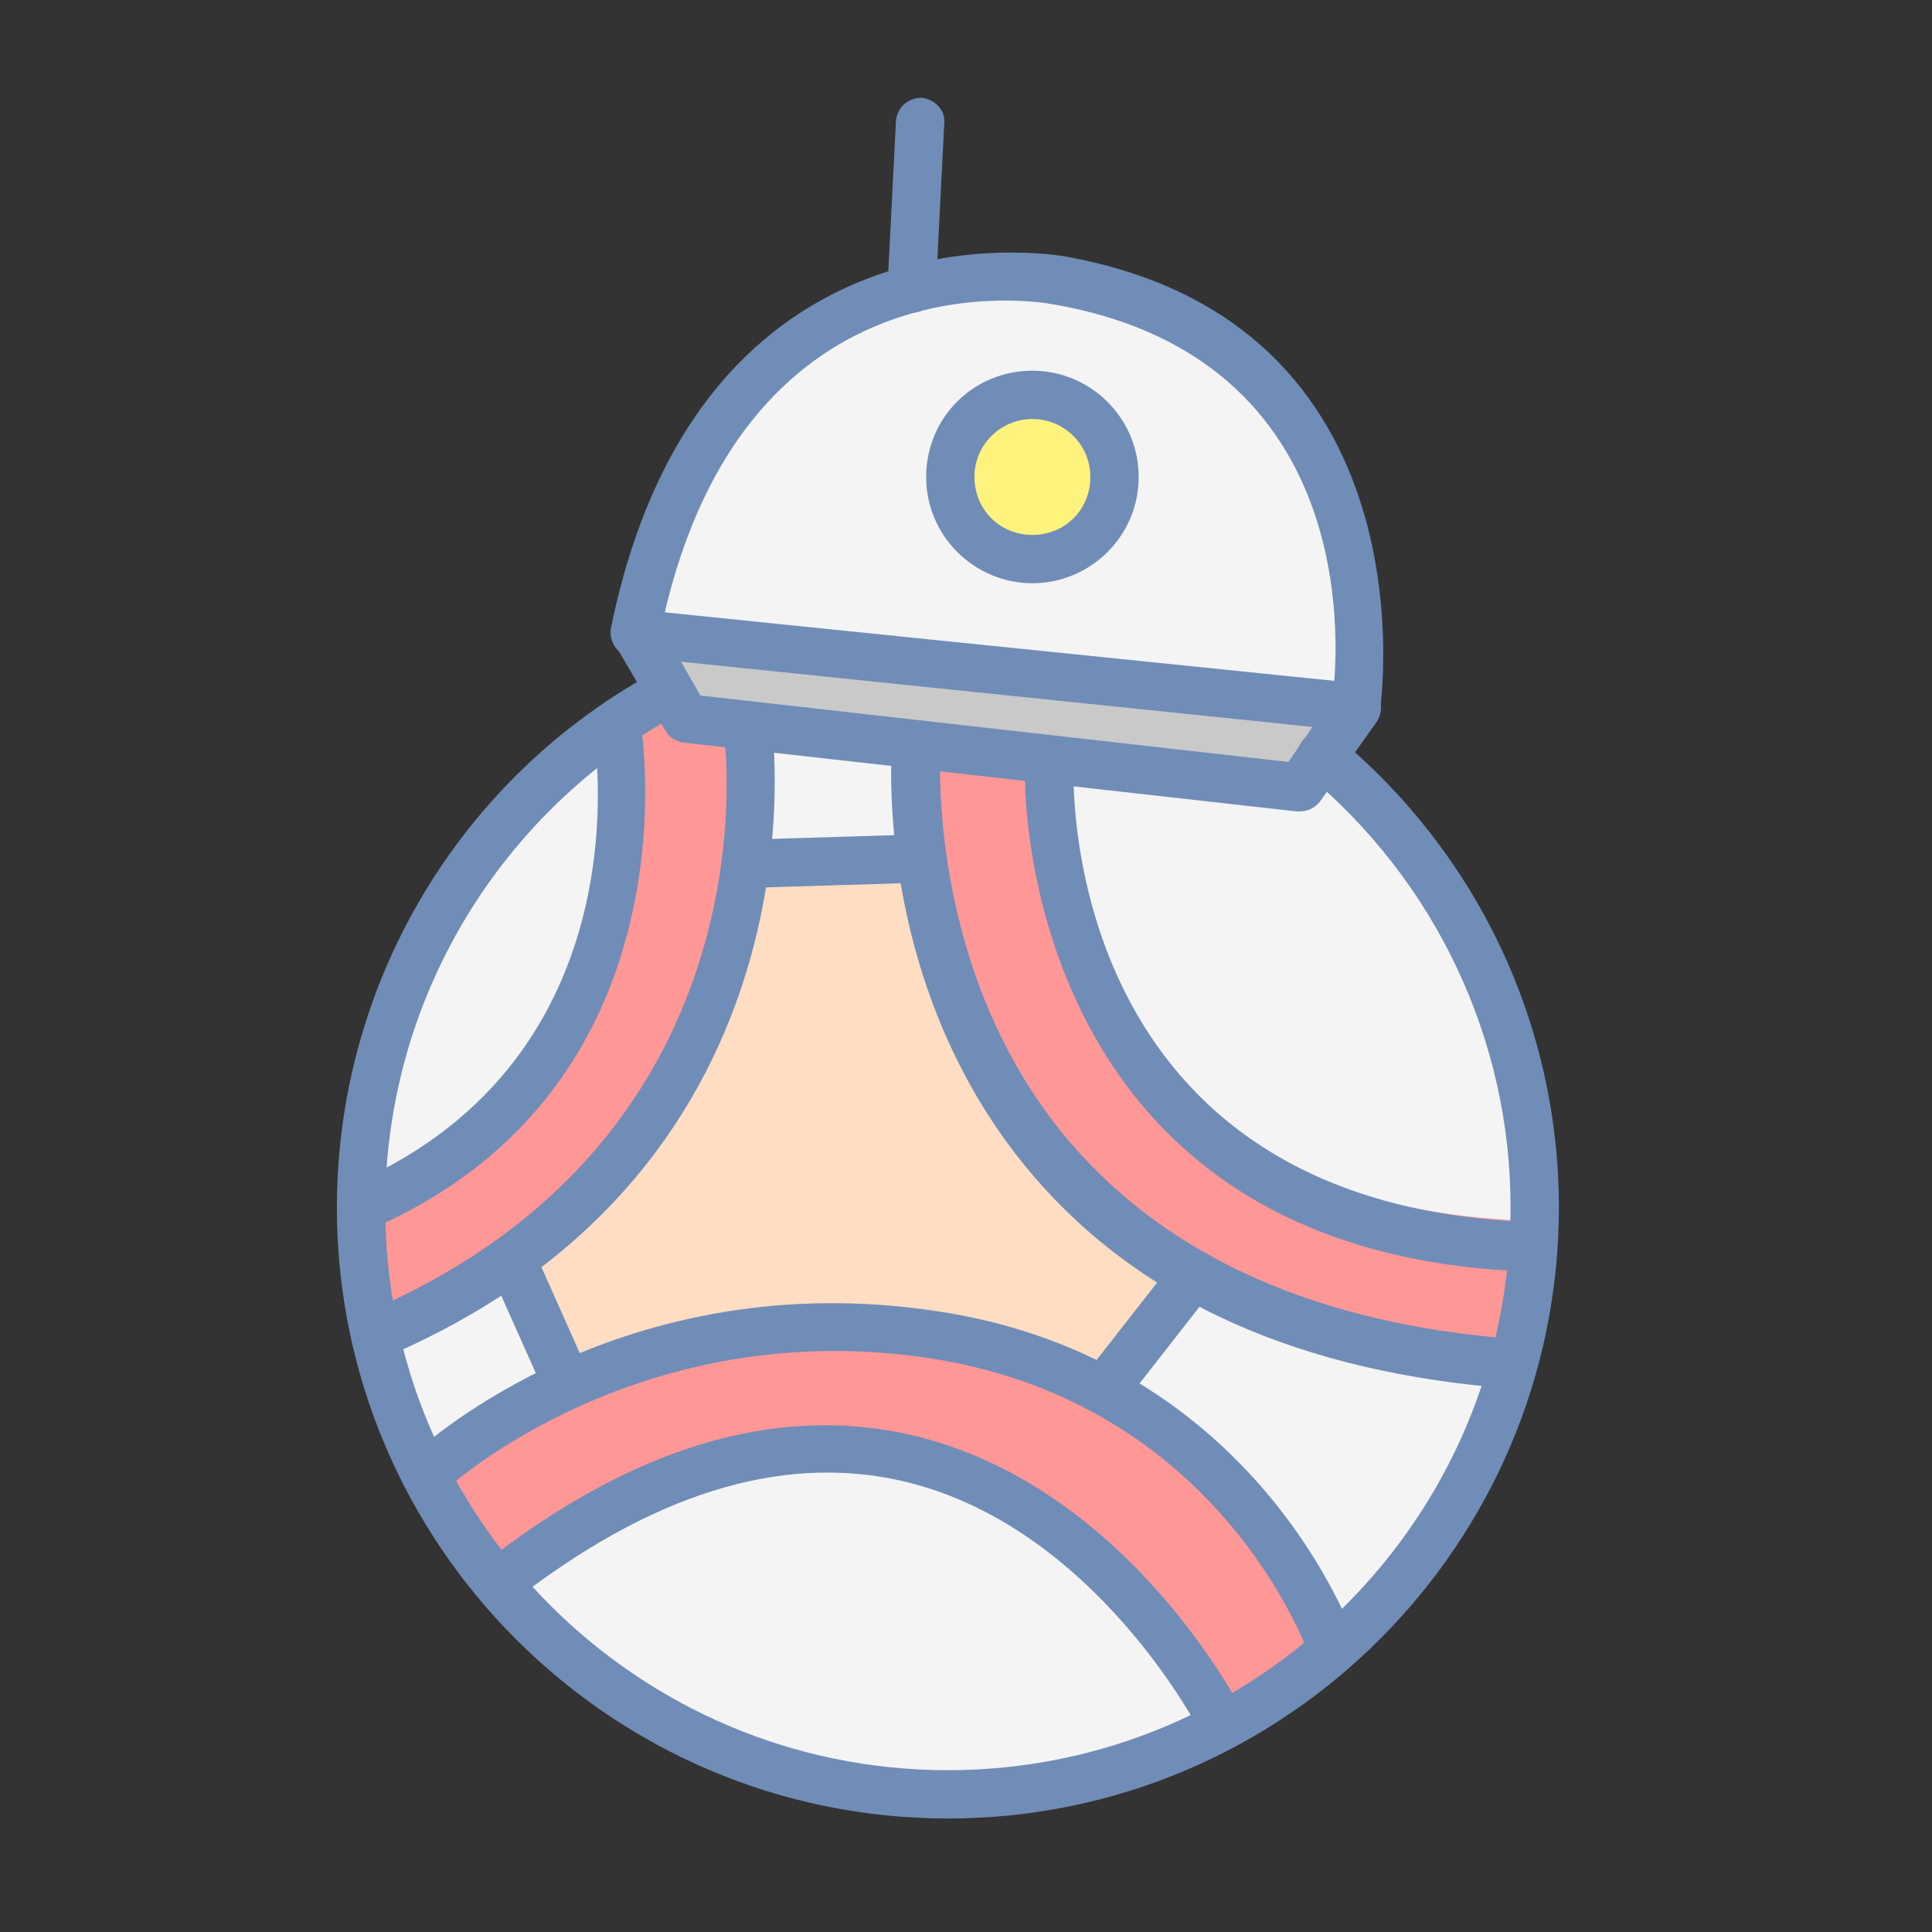 <svg class="svg-icon" style="width: 1em; height: 1em;vertical-align: middle;fill: currentColor;overflow: hidden;" viewBox="0 0 1024 1024" version="1.1" xmlns="http://www.w3.org/2000/svg"><rect x="0" y="0" width="1024" height="1024" fill="#333333" stroke="none"/><path d="M700.8 400c69.12 56.96 113.28 143.36 113.28 240 0 171.52-139.52 311.04-311.04 311.04S192 811.52 192 640c0-118.4 65.92-221.44 163.2-273.92" fill="#F4F4F4" /><path d="M395.52 456.32l-131.84 191.36 34.56 90.24 282.88 8.96 62.72-88.32-141.44-202.24z" fill="#FFDDC3" /><path d="M263.68 839.04c249.6-196.48 385.28 75.52 385.28 75.52 22.4-8.96 42.24-21.76 58.24-40.32 0 0-48.64-142.08-211.2-167.04-162.56-24.96-265.6 71.04-265.6 71.04 7.04 26.24 18.56 46.08 33.28 60.8zM191.36 640C359.68 567.04 326.4 383.36 326.4 383.36l28.16-17.28 40.96 17.92s35.2 224-197.12 323.2M556.16 407.68s-8.96 229.76 253.44 239.36c2.56 28.16 1.28 53.76-7.04 75.52C460.8 697.6 485.76 393.6 485.76 393.6" fill="#FF9797" /><path d="M718.72 374.4s30.72-193.28-158.08-225.92c0 0-179.2-35.2-223.36 186.88" fill="#F4F4F4" /><path d="M718.72 374.4l-381.44-39.04 26.24 45.44 325.12 36.48z" fill="#C9C9C9" /><path d="M688.64 430.08h-1.28l-325.12-36.48c-3.84-0.64-7.68-2.56-9.6-6.4l-26.24-44.8c-2.56-4.48-2.56-9.6 0.64-13.44 2.56-3.84 7.04-6.4 12.16-5.76l381.44 39.04c4.48 0.64 8.32 3.2 10.24 7.68 1.92 3.84 1.28 8.96-1.28 12.8l-30.08 42.24c-2.56 3.2-6.4 5.12-10.88 5.12zM371.2 368.64l311.68 35.2 12.8-18.56-334.72-34.56 10.24 17.92z" fill="#708DB7" /><path d="M547.2 252.8m-43.52 0a43.52 43.52 0 1 0 87.04 0 43.52 43.52 0 1 0-87.04 0Z" fill="#FFF27D" /><path d="M547.2 309.12c-30.72 0-56.32-24.96-56.32-56.32s24.96-56.32 56.32-56.32c30.72 0 56.32 24.96 56.32 56.32s-25.6 56.32-56.32 56.32z m0-87.04c-16.64 0-30.72 13.44-30.72 30.72s13.44 30.72 30.72 30.72 30.72-13.44 30.72-30.72-14.08-30.72-30.72-30.72zM502.4 963.84c-178.56 0-323.84-145.28-323.84-323.84 0-119.04 65.28-228.48 170.24-284.8 6.4-3.2 14.08-1.28 17.28 5.12s1.28 14.08-5.12 17.28c-96.64 52.48-156.8 152.96-156.8 262.4 0 164.48 133.76 298.24 298.24 298.24s298.24-133.76 298.24-298.24c0-88.96-39.68-172.8-108.16-229.76-5.76-4.48-6.4-12.8-1.92-17.92 4.48-5.76 12.8-6.4 17.92-1.92 74.88 62.08 117.76 152.96 117.76 249.6 0 178.56-145.28 323.84-323.84 323.84z" fill="#708DB7" /><path d="M718.72 387.2h-1.92c-7.04-1.28-11.52-7.68-10.88-14.72 1.28-7.68 26.24-181.12-147.84-211.2-7.04-1.28-167.68-29.44-208.64 176.64-1.28 7.04-8.32 11.52-15.36 10.24-7.04-1.28-11.52-8.32-10.24-15.36C371.2 101.12 561.28 135.68 563.2 135.68c198.4 34.56 168.32 238.72 168.32 240.64-1.28 6.4-6.4 10.88-12.8 10.88z" fill="#708DB7" /><path d="M483.2 165.76h-0.64c-7.04-0.64-12.8-6.4-12.16-13.44l4.48-88.32c0.64-7.04 6.4-12.16 13.44-12.16 7.04 0.64 12.8 6.4 12.16 13.44L496 153.6c0 7.04-5.76 12.16-12.8 12.16zM808.96 673.92C536.96 663.68 542.72 409.6 543.36 407.04l25.6 0.64-12.8-0.64 12.8 0.64c0 9.6-5.12 230.4 241.28 240l-1.28 26.24z" fill="#708DB7" /><path d="M801.28 736c-111.36-8.32-196.48-46.08-253.44-112.64-85.12-99.2-75.52-224.64-74.88-230.4l25.6 1.92c0 1.28-8.96 120.32 69.12 211.2 52.48 60.8 131.84 96 236.16 103.68l-2.56 26.24zM196.48 651.52l-10.24-23.68c156.8-67.84 129.28-235.52 128-242.56l24.96-4.48c0.64 2.56 33.28 194.56-142.72 270.72z" fill="#708DB7" /><path d="M204.16 719.36l-10.24-23.68C414.72 601.6 384 388.48 383.36 385.92l25.6-3.84c0 2.56 33.92 235.52-204.8 337.28zM637.44 920.32c-0.64-1.28-56.96-112.64-160.64-135.68-64-14.08-132.48 7.68-205.44 64.64l-16-19.84c78.72-62.08 154.88-85.12 226.56-69.12 115.2 26.24 175.36 144 177.92 149.12l-22.4 10.88z" fill="#708DB7" /><path d="M694.4 878.72c-1.92-5.76-48.64-135.04-200.96-158.72-154.24-23.68-254.08 67.2-255.36 67.84l-17.28-18.56c4.48-3.84 109.44-99.84 276.48-74.24 168.32 25.6 219.52 169.6 221.44 175.36l-24.32 8.32z" fill="#708DB7" /><path d="M622.464 668.038l20.166 15.763-47.68 61.018-20.173-15.763z" fill="#708DB7" /><path d="M285.171 667.584l25.024 56.115-23.379 10.432-25.024-56.115z" fill="#708DB7" /><path d="M484.8 442.323l0.768 25.587-86.995 2.637-0.768-25.587z" fill="#708DB7" /></svg>